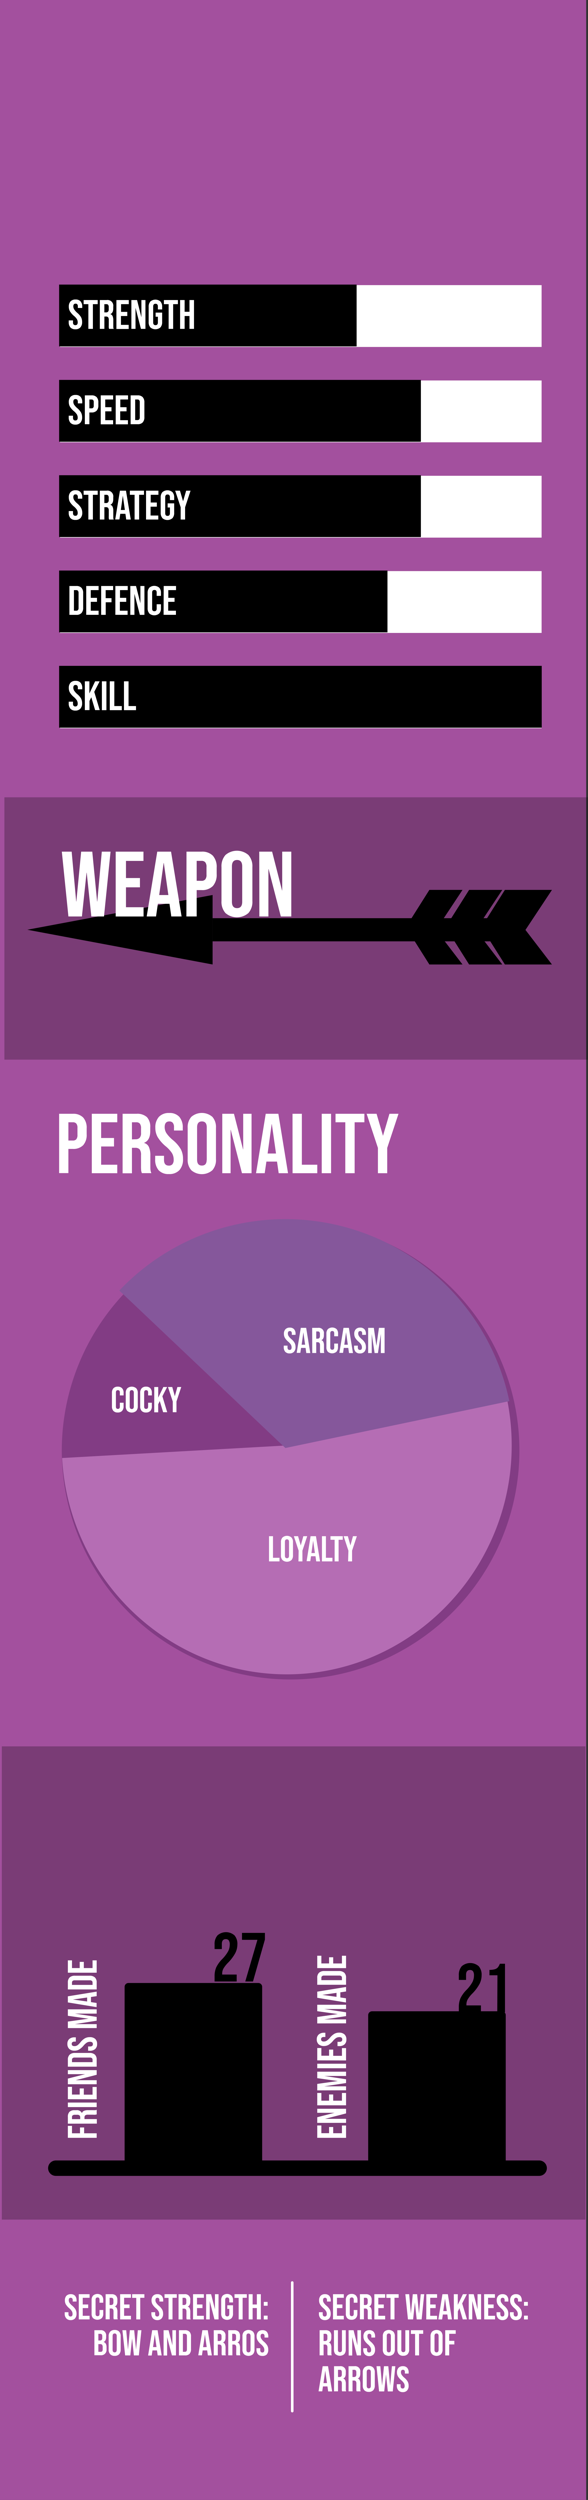 <svg xmlns="http://www.w3.org/2000/svg" viewBox="0 0 228.71 972"><rect x="0" y="0" width="228.71" height="972" fill="#333333" stroke="none"/><defs><style>.cls-1{fill:#a3509e;}.cls-2{opacity:0.25;}.cls-3{fill:#fff;}.cls-4{fill:#823c84;}.cls-5{fill:#b56db4;}.cls-6{fill:#85579b;}.cls-7,.cls-9{fill:none;}.cls-7,.cls-8{stroke:#000;stroke-linejoin:round;}.cls-7,.cls-8,.cls-9{stroke-linecap:round;}.cls-7{stroke-width:6px;}.cls-8{stroke-width:3px;}.cls-9{stroke:#fff;stroke-miterlimit:10;}</style></defs><title>hawkeye-info</title><g id="Layer_2" data-name="Layer 2"><g id="poster"><g id="bg"><rect id="_4" data-name="4" class="cls-1" width="228" height="972"/><rect id="shade1" class="cls-2" x="1.71" y="310" width="227" height="102"/><rect id="shade2" class="cls-2" x="0.71" y="679" width="227" height="184"/></g><g id="stats-hawkeye"><g id="stats"><rect class="cls-3" x="23.35" y="110.86" width="187.31" height="24.04"/><rect x="23" y="110.65" width="115.71" height="24.04"/><path class="cls-3" d="M27.38,127.3a3,3,0,0,1-.65-2.09v-.64h1.66v.77c0,.73.31,1.09.92,1.09a.88.88,0,0,0,.68-.26,1.32,1.32,0,0,0,.23-.86,2.41,2.41,0,0,0-.32-1.24,5.7,5.7,0,0,0-1.19-1.29A7.21,7.21,0,0,1,27.19,121a3.53,3.53,0,0,1-.43-1.76,2.94,2.94,0,0,1,.67-2.06,2.56,2.56,0,0,1,2-.73,2.44,2.44,0,0,1,1.91.73,3.09,3.09,0,0,1,.65,2.1v.46H30.28v-.58a1.3,1.3,0,0,0-.22-.84.84.84,0,0,0-.66-.26c-.59,0-.88.36-.88,1.07a2.1,2.1,0,0,0,.33,1.14A6.49,6.49,0,0,0,30,121.59a6.68,6.68,0,0,1,1.53,1.75,4,4,0,0,1,.41,1.84,3,3,0,0,1-.68,2.12,2.55,2.55,0,0,1-2,.73A2.48,2.48,0,0,1,27.38,127.3Z"/><path class="cls-3" d="M34.37,118.26H32.53v-1.6H38v1.6H36.13v9.61H34.37Z"/><path class="cls-3" d="M38.83,116.66h2.61a2.25,2.25,0,0,1,2.61,2.58v.69c0,1.16-.38,1.9-1.15,2.21v0a1.38,1.38,0,0,1,.9.78,3.92,3.92,0,0,1,.27,1.59v2q0,.48,0,.78a1.73,1.73,0,0,0,.16.58h-1.8a2.67,2.67,0,0,1-.12-.51,5.67,5.67,0,0,1,0-.86v-2.06a1.77,1.77,0,0,0-.24-1.07,1.08,1.08,0,0,0-.86-.3h-.61v4.8H38.83Zm2.4,4.8a1,1,0,0,0,.79-.27,1.25,1.25,0,0,0,.27-.91v-.87a1.39,1.39,0,0,0-.22-.88.81.81,0,0,0-.68-.27h-.8v3.2Z"/><path class="cls-3" d="M45.28,116.66h4.81v1.6h-3v3h2.42v1.61H47.05v3.44h3v1.6H45.28Z"/><path class="cls-3" d="M51.1,116.66h2.21L55,123.37h0v-6.71h1.57v11.21H54.82l-2.11-8.19h0v8.19H51.1Z"/><path class="cls-3" d="M58.49,127.3a3,3,0,0,1-.67-2.09v-5.89a3,3,0,0,1,.67-2.1,3,3,0,0,1,3.91,0,3,3,0,0,1,.67,2.1v1H61.41V119.2c0-.73-.31-1.1-.92-1.1s-.91.37-.91,1.1v6.14c0,.73.3,1.09.91,1.09s.92-.36.92-1.09v-2.19h-.88v-1.61h2.54v3.67a3,3,0,0,1-.67,2.09,3,3,0,0,1-3.91,0Z"/><path class="cls-3" d="M65.59,118.26H63.75v-1.6H69.2v1.6H67.35v9.61H65.59Z"/><path class="cls-3" d="M70.05,116.66h1.76v4.56H73.7v-4.56h1.76v11.21H73.7v-5H71.81v5H70.05Z"/><rect class="cls-3" x="23.35" y="147.93" width="187.31" height="24.04"/><rect x="23" y="147.71" width="140.71" height="24.04"/><path class="cls-3" d="M27.38,164.37a3.09,3.09,0,0,1-.65-2.1v-.64h1.66v.77c0,.73.31,1.09.92,1.09a.88.88,0,0,0,.68-.26,1.32,1.32,0,0,0,.23-.86,2.41,2.41,0,0,0-.32-1.24,5.7,5.7,0,0,0-1.19-1.29,7.21,7.21,0,0,1-1.52-1.74,3.52,3.52,0,0,1-.43-1.75,2.9,2.9,0,0,1,.67-2.06,2.52,2.52,0,0,1,2-.73,2.41,2.41,0,0,1,1.91.73,3,3,0,0,1,.65,2.09v.46H30.28v-.57a1.31,1.31,0,0,0-.22-.85.84.84,0,0,0-.66-.26c-.59,0-.88.36-.88,1.07a2.1,2.1,0,0,0,.33,1.14A6.49,6.49,0,0,0,30,158.65a6.68,6.68,0,0,1,1.53,1.75,4,4,0,0,1,.41,1.84,3,3,0,0,1-.68,2.12,2.56,2.56,0,0,1-2,.74A2.51,2.51,0,0,1,27.38,164.37Z"/><path class="cls-3" d="M33,153.72h2.6a2.56,2.56,0,0,1,2,.7,2.92,2.92,0,0,1,.66,2.07v1.11a2.91,2.91,0,0,1-.66,2.06,2.56,2.56,0,0,1-2,.71h-.83v4.57H33Zm2.6,5.05a.81.81,0,0,0,.65-.25,1.21,1.21,0,0,0,.21-.81v-1.33a1.24,1.24,0,0,0-.21-.82.84.84,0,0,0-.65-.24h-.83v3.45Z"/><path class="cls-3" d="M39.18,153.72H44v1.6H40.94v3h2.42v1.61H40.94v3.44H44v1.61H39.18Z"/><path class="cls-3" d="M45,153.72h4.8v1.6h-3v3h2.42v1.61H46.76v3.44h3v1.61H45Z"/><path class="cls-3" d="M50.81,153.72h2.7a2.57,2.57,0,0,1,2,.7,2.92,2.92,0,0,1,.65,2.07v5.67a2.92,2.92,0,0,1-.65,2.07,2.58,2.58,0,0,1-2,.71h-2.7Zm2.66,9.61a.87.87,0,0,0,.67-.25,1.26,1.26,0,0,0,.23-.84v-5.83a1.23,1.23,0,0,0-.23-.83.87.87,0,0,0-.67-.26h-.89v8Z"/><rect class="cls-3" x="23.35" y="184.99" width="187.31" height="24.04"/><rect x="23" y="184.77" width="140.71" height="24.04"/><path class="cls-3" d="M27.38,201.43a3.06,3.06,0,0,1-.65-2.09v-.64h1.66v.76c0,.73.31,1.09.92,1.09a.85.85,0,0,0,.68-.26,1.32,1.32,0,0,0,.23-.86,2.41,2.41,0,0,0-.32-1.24,5.7,5.7,0,0,0-1.19-1.29,7.21,7.21,0,0,1-1.52-1.74,3.52,3.52,0,0,1-.43-1.75,2.9,2.9,0,0,1,.67-2.06,2.52,2.52,0,0,1,2-.73,2.41,2.41,0,0,1,1.91.73,3,3,0,0,1,.65,2.09v.46H30.28v-.57a1.26,1.26,0,0,0-.22-.84.81.81,0,0,0-.66-.27c-.59,0-.88.36-.88,1.07a2.1,2.1,0,0,0,.33,1.14A6.49,6.49,0,0,0,30,195.71a6.84,6.84,0,0,1,1.53,1.75A4,4,0,0,1,32,199.3a3,3,0,0,1-.68,2.12,2.56,2.56,0,0,1-2,.74A2.51,2.51,0,0,1,27.38,201.43Z"/><path class="cls-3" d="M34.37,192.38H32.53v-1.6H38v1.6H36.13V202H34.37Z"/><path class="cls-3" d="M38.83,190.78h2.61a2.25,2.25,0,0,1,2.61,2.58v.69c0,1.16-.38,1.9-1.15,2.21v0a1.37,1.37,0,0,1,.9.79,3.84,3.84,0,0,1,.27,1.58v2c0,.33,0,.58,0,.78a1.86,1.86,0,0,0,.16.59h-1.8a2.76,2.76,0,0,1-.12-.52,5.59,5.59,0,0,1,0-.86v-2.05a1.81,1.81,0,0,0-.24-1.08,1.08,1.08,0,0,0-.86-.3h-.61V202H38.83Zm2.4,4.81a1,1,0,0,0,.79-.28,1.25,1.25,0,0,0,.27-.91v-.87a1.41,1.41,0,0,0-.22-.88.81.81,0,0,0-.68-.27h-.8v3.21Z"/><path class="cls-3" d="M46.65,190.78H49L50.86,202H49.1l-.32-2.23v0h-2l-.33,2.2H44.82Zm1.92,7.5-.79-5.55h0L47,198.28Z"/><path class="cls-3" d="M52.35,192.38H50.51v-1.6H56v1.6H54.12V202H52.35Z"/><path class="cls-3" d="M56.81,190.78h4.81v1.6h-3v3H61V197H58.57v3.44h3V202H56.81Z"/><path class="cls-3" d="M63.17,201.43a3,3,0,0,1-.67-2.09v-5.9a3,3,0,0,1,.67-2.09,3,3,0,0,1,3.91,0,3,3,0,0,1,.67,2.09v1H66.09v-1.07c0-.74-.31-1.11-.92-1.11s-.91.37-.91,1.11v6.13c0,.73.3,1.09.91,1.09s.92-.36.92-1.09v-2.19h-.88v-1.6h2.54v3.67a3,3,0,0,1-.67,2.09,3,3,0,0,1-3.91,0Z"/><path class="cls-3" d="M70.27,197.22l-2.13-6.44H70l1.21,4.12h0l1.2-4.12h1.71L72,197.22V202H70.27Z"/><rect class="cls-3" x="23.35" y="222.05" width="187.31" height="24.04"/><rect x="23" y="221.83" width="127.71" height="24.04"/><path class="cls-3" d="M27,227.84h2.69a2.58,2.58,0,0,1,2,.7,2.94,2.94,0,0,1,.66,2.07v5.68a2.91,2.91,0,0,1-.66,2.06,2.55,2.55,0,0,1-2,.71H27Zm2.66,9.62a.87.87,0,0,0,.67-.26,1.25,1.25,0,0,0,.23-.83v-5.84a1.25,1.25,0,0,0-.23-.83.87.87,0,0,0-.67-.26h-.9v8Z"/><path class="cls-3" d="M33.54,227.84h4.81v1.6H35.3v3h2.42V234H35.3v3.45h3.05v1.6H33.54Z"/><path class="cls-3" d="M39.35,227.84H44v1.6h-2.9v3.13h2.27v1.6H41.12v4.89H39.35Z"/><path class="cls-3" d="M44.87,227.84h4.81v1.6h-3v3h2.42V234H46.63v3.45h3v1.6H44.87Z"/><path class="cls-3" d="M50.69,227.84H52.9l1.71,6.71h0v-6.71h1.57v11.22H54.4l-2.11-8.19h0v8.19H50.69Z"/><path class="cls-3" d="M58.08,238.5a2.91,2.91,0,0,1-.66-2v-6a2.91,2.91,0,0,1,.66-2,2.95,2.95,0,0,1,3.86,0,2.87,2.87,0,0,1,.67,2v1.18H60.94v-1.3c0-.69-.29-1-.88-1s-.88.35-.88,1v6.27c0,.68.29,1,.88,1s.88-.35.88-1v-1.71h1.67v1.58a2.87,2.87,0,0,1-.67,2,2.95,2.95,0,0,1-3.86,0Z"/><path class="cls-3" d="M63.67,227.84h4.8v1.6h-3v3h2.42V234H65.43v3.45h3v1.6h-4.8Z"/><rect class="cls-3" x="23.35" y="259.11" width="187.31" height="24.04"/><rect x="23" y="258.89" width="187.71" height="24.04"/><path class="cls-3" d="M27.38,275.55a3.06,3.06,0,0,1-.65-2.09v-.64h1.66v.77c0,.72.31,1.09.92,1.09a.85.85,0,0,0,.68-.27,1.29,1.29,0,0,0,.23-.85,2.45,2.45,0,0,0-.32-1.25A6.16,6.16,0,0,0,28.71,271a7.21,7.21,0,0,1-1.52-1.74,3.49,3.49,0,0,1-.43-1.75,2.92,2.92,0,0,1,.67-2.06,2.52,2.52,0,0,1,2-.73,2.41,2.41,0,0,1,1.91.73,3.06,3.06,0,0,1,.65,2.09V268H30.28v-.58a1.26,1.26,0,0,0-.22-.84.81.81,0,0,0-.66-.27c-.59,0-.88.36-.88,1.08a2.15,2.15,0,0,0,.33,1.14A6.49,6.49,0,0,0,30,269.84a6.66,6.66,0,0,1,1.53,1.74,4,4,0,0,1,.41,1.85,3,3,0,0,1-.68,2.11,2.56,2.56,0,0,1-2,.74A2.48,2.48,0,0,1,27.38,275.55Z"/><path class="cls-3" d="M33,264.9h1.77v4.73L37,264.9h1.76L36.66,269l2.13,7.1H37l-1.49-5-.7,1.43v3.57H33Z"/><path class="cls-3" d="M39.63,264.9h1.76v11.22H39.63Z"/><path class="cls-3" d="M42.7,264.9h1.77v9.62h2.9v1.6H42.7Z"/><path class="cls-3" d="M48.22,264.9H50v9.62h2.9v1.6H48.22Z"/></g><g id="weapon"><polygon points="10.62 361.49 46.66 354.73 82.69 347.98 82.69 361.49 82.69 375 46.66 368.24 10.62 361.49"/><path class="cls-3" d="M24.05,331.13h3.82l1.76,19.37h.07l1.87-19.37h4.32l1.88,19.37h.07l1.76-19.37H43l-2.55,25.2H35.53l-1.8-17h-.07l-1.8,17H26.61Z"/><path class="cls-3" d="M45,331.13h10.8v3.6H49v6.66h5.43V345H49v7.74h6.84v3.6H45Z"/><path class="cls-3" d="M61.17,331.13h5.36l4.1,25.2h-4l-.72-5v.07h-4.5l-.72,4.93H57.06ZM65.49,348l-1.77-12.46h-.07L61.92,348Z"/><path class="cls-3" d="M72.54,331.13h5.83a5.78,5.78,0,0,1,4.43,1.58,6.62,6.62,0,0,1,1.48,4.65v2.48a6.62,6.62,0,0,1-1.48,4.65,5.78,5.78,0,0,1-4.43,1.58H76.5v10.26h-4Zm5.83,11.34a1.86,1.86,0,0,0,1.46-.54,2.7,2.7,0,0,0,.49-1.84v-3a2.7,2.7,0,0,0-.49-1.84,1.86,1.86,0,0,0-1.46-.54H76.5v7.74Z"/><path class="cls-3" d="M87.7,355a6.55,6.55,0,0,1-1.55-4.68V337.11a6.55,6.55,0,0,1,1.55-4.68,6.82,6.82,0,0,1,8.92,0,6.55,6.55,0,0,1,1.55,4.68v13.24A6.55,6.55,0,0,1,96.62,355a6.82,6.82,0,0,1-8.92,0Zm6.51-4.42V336.85c0-1.65-.68-2.48-2-2.48s-2,.83-2,2.48v13.76c0,1.65.68,2.48,2,2.48S94.21,352.26,94.21,350.61Z"/><path class="cls-3" d="M100.84,331.13h5l3.86,15.08h.07V331.13h3.53v25.2h-4.07l-4.75-18.4h-.08v18.4h-3.52Z"/><polygon points="214.69 346 196.39 346 187.24 360.5 196.39 375 214.69 375 204.38 361.56 214.69 346"/><polygon points="195.36 346 182.47 346 173.32 360.5 182.47 375 195.36 375 185.05 361.56 195.36 346"/><polygon points="179.9 346 167.01 346 157.86 360.5 167.01 375 179.9 375 169.59 361.56 179.9 346"/><rect x="82.69" y="357" width="117" height="9"/></g><g id="personality"><path class="cls-3" d="M23,433.05h5.35a5.3,5.3,0,0,1,4,1.45,6,6,0,0,1,1.36,4.26V441a6,6,0,0,1-1.36,4.26,5.3,5.3,0,0,1-4,1.45H26.6v9.4H23Zm5.35,10.4a1.69,1.69,0,0,0,1.33-.5,2.49,2.49,0,0,0,.45-1.68v-2.74a2.49,2.49,0,0,0-.45-1.68,1.69,1.69,0,0,0-1.33-.5H26.6v7.1Z"/><path class="cls-3" d="M35.71,433.05h9.9v3.3H39.34v6.11h5v3.3h-5v7.09h6.27v3.3h-9.9Z"/><path class="cls-3" d="M47.69,433.05h5.38a5.56,5.56,0,0,1,4.09,1.31,5.49,5.49,0,0,1,1.28,4v1.42q0,3.58-2.37,4.55v.07A2.81,2.81,0,0,1,57.93,446a8.06,8.06,0,0,1,.55,3.27v4.06c0,.66,0,1.19.06,1.6a4.29,4.29,0,0,0,.33,1.2H55.18a5.81,5.81,0,0,1-.27-1,17.53,17.53,0,0,1-.06-1.78v-4.23a3.61,3.61,0,0,0-.51-2.21,2.17,2.17,0,0,0-1.77-.63H51.32v9.9H47.69Zm5,9.9a2.15,2.15,0,0,0,1.63-.56,2.66,2.66,0,0,0,.54-1.88v-1.78a2.94,2.94,0,0,0-.44-1.82,1.7,1.7,0,0,0-1.4-.56H51.32V443Z"/><path class="cls-3" d="M61.71,455a6.21,6.21,0,0,1-1.35-4.3v-1.32h3.43v1.58c0,1.5.63,2.24,1.88,2.24a1.77,1.77,0,0,0,1.4-.54,2.64,2.64,0,0,0,.48-1.77,4.87,4.87,0,0,0-.66-2.55,12,12,0,0,0-2.44-2.66,14.36,14.36,0,0,1-3.13-3.58,7.25,7.25,0,0,1-.9-3.62,6.07,6.07,0,0,1,1.39-4.24,5.21,5.21,0,0,1,4-1.5,5,5,0,0,1,3.94,1.5,6.3,6.3,0,0,1,1.34,4.31v1H67.68V438.3a2.63,2.63,0,0,0-.46-1.73,1.69,1.69,0,0,0-1.35-.55c-1.21,0-1.82.74-1.82,2.21a4.4,4.4,0,0,0,.68,2.35,13.17,13.17,0,0,0,2.46,2.64,13.59,13.59,0,0,1,3.13,3.59,7.92,7.92,0,0,1,.86,3.8,6.2,6.2,0,0,1-1.4,4.35,5.25,5.25,0,0,1-4.08,1.52A5.09,5.09,0,0,1,61.71,455Z"/><path class="cls-3" d="M74.42,455A6,6,0,0,1,73,450.68V438.53a6,6,0,0,1,1.42-4.29,6.26,6.26,0,0,1,8.18,0A6,6,0,0,1,84,438.53v12.15A6,6,0,0,1,82.6,455a6.26,6.26,0,0,1-8.18,0Zm6-4V438.3c0-1.52-.63-2.28-1.88-2.28s-1.88.76-1.88,2.28v12.61c0,1.51.62,2.27,1.88,2.27S80.39,452.42,80.39,450.91Z"/><path class="cls-3" d="M86.46,433.05H91l3.54,13.83h.06V433.05h3.24v23.1H94.12l-4.36-16.86h-.07v16.86H86.46Z"/><path class="cls-3" d="M103.36,433.05h4.91l3.76,23.1H108.4l-.66-4.58v.06h-4.12l-.66,4.52H99.59Zm4,15.45-1.62-11.42h-.07l-1.58,11.42Z"/><path class="cls-3" d="M113.78,433.05h3.63v19.8h6v3.3h-9.61Z"/><path class="cls-3" d="M125.14,433.05h3.63v23.1h-3.63Z"/><path class="cls-3" d="M134.31,436.35h-3.8v-3.3h11.22v3.3h-3.79v19.8h-3.63Z"/><path class="cls-3" d="M147,446.32l-4.39-13.27h3.86l2.47,8.48H149l2.48-8.48H155l-4.39,13.27v9.83H147Z"/><circle class="cls-4" cx="113.03" cy="564" r="89"/><path class="cls-5" d="M111.53,562l-87.37,4.89C26.7,613.8,65.34,651,111.53,651c48,0,87.5-40.18,87.5-89a90.73,90.73,0,0,0-2.67-21.83Z"/><path class="cls-6" d="M111,563l87.11-18.23a89,89,0,0,0-151.7-43Z"/><path class="cls-3" d="M44.12,548.59a2.51,2.51,0,0,1-.58-1.78v-5.26a2.51,2.51,0,0,1,.58-1.78,2.19,2.19,0,0,1,1.69-.63,2.17,2.17,0,0,1,1.68.63,2.51,2.51,0,0,1,.58,1.78v1H46.62v-1.13c0-.61-.26-.91-.77-.91s-.77.3-.77.91v5.47c0,.6.26.9.77.9s.77-.3.77-.9v-1.5h1.45v1.39a2.51,2.51,0,0,1-.58,1.78,2.17,2.17,0,0,1-1.68.63A2.19,2.19,0,0,1,44.12,548.59Z"/><path class="cls-3" d="M49.52,548.57a2.52,2.52,0,0,1-.61-1.82V541.6a2.54,2.54,0,0,1,.61-1.82,2.67,2.67,0,0,1,3.47,0,2.58,2.58,0,0,1,.6,1.82v5.15a2.56,2.56,0,0,1-.6,1.82,2.64,2.64,0,0,1-3.47,0Zm2.53-1.72V541.5c0-.64-.27-1-.8-1s-.8.32-.8,1v5.35c0,.65.27,1,.8,1S52.05,547.5,52.05,546.85Z"/><path class="cls-3" d="M55.11,548.59a2.51,2.51,0,0,1-.58-1.78v-5.26a2.51,2.51,0,0,1,.58-1.78,2.19,2.19,0,0,1,1.69-.63,2.17,2.17,0,0,1,1.68.63,2.51,2.51,0,0,1,.58,1.78v1H57.61v-1.13c0-.61-.26-.91-.77-.91s-.77.3-.77.91v5.47c0,.6.26.9.77.9s.77-.3.77-.9v-1.5h1.45v1.39a2.51,2.51,0,0,1-.58,1.78,2.17,2.17,0,0,1-1.68.63A2.19,2.19,0,0,1,55.11,548.59Z"/><path class="cls-3" d="M60,539.28h1.54v4.13l2-4.13H65l-1.84,3.6,1.87,6.2H63.45l-1.31-4.37L61.53,546v3.12H60Z"/><path class="cls-3" d="M67.2,544.91l-1.86-5.63H67l1,3.6h0l1-3.6h1.5l-1.86,5.63v4.17H67.2Z"/><path class="cls-3" d="M110.94,525.58a2.64,2.64,0,0,1-.57-1.83v-.56h1.46v.68c0,.63.26,1,.79,1a.77.77,0,0,0,.6-.23,1.18,1.18,0,0,0,.2-.75,2.08,2.08,0,0,0-.28-1.09,4.92,4.92,0,0,0-1-1.12,6.1,6.1,0,0,1-1.33-1.52,3.06,3.06,0,0,1-.38-1.54,2.5,2.5,0,0,1,.59-1.79,2.18,2.18,0,0,1,1.7-.64,2.12,2.12,0,0,1,1.68.64,2.63,2.63,0,0,1,.56,1.82V519h-1.45v-.51a1.12,1.12,0,0,0-.2-.73.72.72,0,0,0-.57-.23c-.51,0-.77.31-.77.94a1.78,1.78,0,0,0,.29,1,5.23,5.23,0,0,0,1,1.12,5.75,5.75,0,0,1,1.33,1.53,3.39,3.39,0,0,1,.36,1.61,2.64,2.64,0,0,1-.59,1.84,2.25,2.25,0,0,1-1.73.65A2.17,2.17,0,0,1,110.94,525.58Z"/><path class="cls-3" d="M117,516.28h2.09l1.59,9.8h-1.54l-.28-2v0H117.1l-.28,1.92H115.4Zm1.68,6.55L118,518h0l-.67,4.84Z"/><path class="cls-3" d="M121.42,516.28h2.28a2,2,0,0,1,2.28,2.25v.6c0,1-.34,1.67-1,1.94v0a1.19,1.19,0,0,1,.79.69,3.37,3.37,0,0,1,.24,1.39v1.72a6.65,6.65,0,0,0,0,.68,1.94,1.94,0,0,0,.14.51h-1.57a2.93,2.93,0,0,1-.11-.45,7,7,0,0,1,0-.76v-1.79a1.56,1.56,0,0,0-.22-.94,1,1,0,0,0-.75-.26H123v4.2h-1.54Zm2.1,4.2a.9.9,0,0,0,.69-.24,1.14,1.14,0,0,0,.23-.8v-.75a1.21,1.21,0,0,0-.19-.77.69.69,0,0,0-.59-.24H123v2.8Z"/><path class="cls-3" d="M127.54,525.59a2.51,2.51,0,0,1-.58-1.78v-5.26a2.51,2.51,0,0,1,.58-1.78,2.58,2.58,0,0,1,3.38,0,2.56,2.56,0,0,1,.58,1.78v1H130v-1.13c0-.61-.26-.91-.77-.91s-.77.3-.77.91v5.47c0,.6.26.9.77.9s.77-.3.77-.9v-1.5h1.46v1.39a2.56,2.56,0,0,1-.58,1.78,2.58,2.58,0,0,1-3.38,0Z"/><path class="cls-3" d="M133.61,516.28h2.09l1.59,9.8h-1.54l-.28-2v0h-1.75l-.28,1.92H132Zm1.68,6.55L134.6,518h0l-.68,4.84Z"/><path class="cls-3" d="M138.3,525.58a2.64,2.64,0,0,1-.57-1.83v-.56h1.45v.68c0,.63.27,1,.8,1a.78.78,0,0,0,.6-.23,1.18,1.18,0,0,0,.2-.75,2.18,2.18,0,0,0-.28-1.09,5,5,0,0,0-1-1.12,6.31,6.31,0,0,1-1.33-1.52,3.17,3.17,0,0,1-.38-1.54,2.54,2.54,0,0,1,.59-1.79,2.19,2.19,0,0,1,1.71-.64,2.1,2.1,0,0,1,1.67.64,2.63,2.63,0,0,1,.57,1.82V519h-1.46v-.51a1.12,1.12,0,0,0-.19-.73.72.72,0,0,0-.58-.23c-.51,0-.77.31-.77.94a1.87,1.87,0,0,0,.29,1,5.51,5.51,0,0,0,1,1.12,5.57,5.57,0,0,1,1.33,1.53,3.27,3.27,0,0,1,.37,1.61,2.6,2.6,0,0,1-.6,1.84,2.22,2.22,0,0,1-1.73.65A2.14,2.14,0,0,1,138.3,525.58Z"/><path class="cls-3" d="M143.2,516.28h2.2l1,7h0l1-7h2.19v9.8h-1.45v-7.42h0L147,526.08h-1.29l-1.12-7.42h0v7.42H143.2Z"/><path class="cls-3" d="M104.64,597.28h1.54v8.4h2.53v1.4h-4.07Z"/><path class="cls-3" d="M109.89,606.57a2.52,2.52,0,0,1-.61-1.82V599.6a2.54,2.54,0,0,1,.61-1.82,2.67,2.67,0,0,1,3.47,0,2.58,2.58,0,0,1,.6,1.82v5.15a2.56,2.56,0,0,1-.6,1.82,2.64,2.64,0,0,1-3.47,0Zm2.53-1.72V599.5c0-.64-.27-1-.8-1s-.8.32-.8,1v5.35c0,.65.27,1,.8,1S112.42,605.5,112.42,604.85Z"/><path class="cls-3" d="M116.16,602.91l-1.86-5.63h1.63l1.06,3.6h0l1-3.6h1.5l-1.86,5.63v4.17h-1.54Z"/><path class="cls-3" d="M120.81,597.28h2.08l1.6,9.8H123l-.28-2v0h-1.75l-.28,1.92h-1.43Zm1.68,6.55L121.8,599h0l-.67,4.84Z"/><path class="cls-3" d="M125.23,597.28h1.54v8.4h2.53v1.4h-4.07Z"/><path class="cls-3" d="M130.16,598.68h-1.61v-1.4h4.76v1.4H131.7v8.4h-1.54Z"/><path class="cls-3" d="M135.52,602.91l-1.86-5.63h1.64l1,3.6h0l1-3.6h1.5l-1.86,5.63v4.17h-1.54Z"/></g><g id="frenemies_copy_2" data-name="frenemies copy 2"><line class="cls-7" x1="21.71" y1="843" x2="209.71" y2="843"/><rect class="cls-8" x="144.71" y="783.5" width="50.5" height="57.5"/><path class="cls-3" d="M26.4,831.2v-4.65H28v2.89h3.12v-2.27h1.6v2.27H37.6v1.76Z"/><path class="cls-3" d="M26.4,825.7v-2.61a2.67,2.67,0,0,1,.63-2,2.69,2.69,0,0,1,1.95-.63h.69a2.12,2.12,0,0,1,2.21,1.15h0a1.38,1.38,0,0,1,.78-.9,3.91,3.91,0,0,1,1.59-.26h2a5.57,5.57,0,0,0,.78,0,1.73,1.73,0,0,0,.58-.16v1.8a2.67,2.67,0,0,1-.51.12,5.67,5.67,0,0,1-.86,0h-2a1.77,1.77,0,0,0-1.07.24,1.08,1.08,0,0,0-.31.86v.61h4.8v1.76Zm4.8-2.4a1,1,0,0,0-.27-.79,1.25,1.25,0,0,0-.91-.27h-.86a1.37,1.37,0,0,0-.88.22.79.79,0,0,0-.28.68v.8h3.2Z"/><path class="cls-3" d="M26.4,819.25v-1.76H37.6v1.76Z"/><path class="cls-3" d="M26.4,816.18v-4.8H28v3h3V812h1.6v2.42H36v-3h1.6v4.8Z"/><path class="cls-3" d="M26.4,810.37v-2.21l6.71-1.71v0H26.4v-1.57H37.6v1.81l-8.17,2.11v0H37.6v1.57Z"/><path class="cls-3" d="M26.4,803.54v-2.69a2.58,2.58,0,0,1,.71-2,2.94,2.94,0,0,1,2.06-.65h5.67a3,3,0,0,1,2.06.65,2.57,2.57,0,0,1,.7,2v2.69Zm9.6-2.66a.85.85,0,0,0-.25-.66,1.21,1.21,0,0,0-.84-.23H29.09a1.19,1.19,0,0,0-.83.23.85.85,0,0,0-.26.66v.9h8Z"/><path class="cls-3" d="M37,796.69a3,3,0,0,1-2.08.66h-.64v-1.67h.76c.73,0,1.09-.3,1.09-.91a.88.88,0,0,0-.26-.68,1.32,1.32,0,0,0-.86-.23,2.41,2.41,0,0,0-1.24.32,6.08,6.08,0,0,0-1.28,1.18,6.79,6.79,0,0,1-1.74,1.52,3.53,3.53,0,0,1-1.75.44,2.92,2.92,0,0,1-2.06-.68,2.53,2.53,0,0,1-.73-1.95,2.44,2.44,0,0,1,.73-1.91,3.06,3.06,0,0,1,2.09-.65h.46v1.66H29a1.26,1.26,0,0,0-.84.23.81.81,0,0,0-.27.66c0,.58.36.87,1.07.87a2.09,2.09,0,0,0,1.14-.32A6.49,6.49,0,0,0,31.33,794a6.41,6.41,0,0,1,1.74-1.52,3.87,3.87,0,0,1,1.84-.42,3,3,0,0,1,2.12.68,2.55,2.55,0,0,1,.73,2A2.45,2.45,0,0,1,37,796.69Z"/><path class="cls-3" d="M26.4,788.53V786l8-1.12v0l-8-1.12v-2.51H37.6v1.66H29.12v0l8.48,1.28v1.47L29.12,787v0H37.6v1.53Z"/><path class="cls-3" d="M26.4,778.56v-2.38l11.2-1.82v1.76l-2.22.32h0v2l2.19.32v1.63Zm7.49-1.92-5.53.79v0l5.53.77Z"/><path class="cls-3" d="M26.4,773.51v-2.69a2.58,2.58,0,0,1,.71-2,2.94,2.94,0,0,1,2.06-.65h5.67a3,3,0,0,1,2.06.65,2.57,2.57,0,0,1,.7,2v2.69Zm9.6-2.66a.83.83,0,0,0-.25-.66,1.21,1.21,0,0,0-.84-.23H29.09a1.19,1.19,0,0,0-.83.23.84.84,0,0,0-.26.66v.9h8Z"/><path class="cls-3" d="M26.4,767v-4.8H28v3h3v-2.41h1.6v2.41H36v-3h1.6V767Z"/><path class="cls-3" d="M123.4,831.2v-4.8H125v3h3V827h1.6v2.41H133v-3h1.6v4.8Z"/><path class="cls-3" d="M123.4,825.39v-2.2l6.71-1.72v0H123.4v-1.56h11.2v1.8l-8.17,2.11v0h8.17v1.56Z"/><path class="cls-3" d="M123.4,818.56v-4.8H125v3h3v-2.41h1.6v2.41H133v-3h1.6v4.8Z"/><path class="cls-3" d="M123.4,812.76v-2.52l8-1.12v0l-8-1.12v-2.51h11.2v1.66h-8.48v0l8.48,1.28v1.47l-8.48,1.28v0h8.48v1.54Z"/><path class="cls-3" d="M123.4,804.15v-1.76h11.2v1.76Z"/><path class="cls-3" d="M123.4,801.08v-4.8H125v3h3V796.9h1.6v2.42H133v-3h1.6v4.8Z"/><path class="cls-3" d="M134,794.88a3,3,0,0,1-2.08.66h-.64v-1.66h.76c.73,0,1.09-.31,1.09-.92a.9.9,0,0,0-.26-.68,1.32,1.32,0,0,0-.86-.23,2.41,2.41,0,0,0-1.24.32,5.92,5.92,0,0,0-1.28,1.19,7.21,7.21,0,0,1-1.74,1.52,3.63,3.63,0,0,1-1.75.43,3,3,0,0,1-2.06-.67,2.56,2.56,0,0,1-.73-2A2.44,2.44,0,0,1,124,791a3.06,3.06,0,0,1,2.09-.65h.46V792H126a1.26,1.26,0,0,0-.84.22.81.81,0,0,0-.27.66c0,.59.36.88,1.07.88a2.1,2.1,0,0,0,1.14-.33,6.49,6.49,0,0,0,1.28-1.19,6.41,6.41,0,0,1,1.74-1.52,3.87,3.87,0,0,1,1.84-.42A3,3,0,0,1,134,791a2.57,2.57,0,0,1,.73,2A2.44,2.44,0,0,1,134,794.88Z"/><path class="cls-3" d="M123.4,786.72v-2.51l8-1.12v0l-8-1.12v-2.51h11.2v1.66h-8.48v0l8.48,1.28v1.48l-8.48,1.28v0h8.48v1.53Z"/><path class="cls-3" d="M123.4,776.76v-2.39l11.2-1.82v1.76l-2.22.32h0v2l2.19.32v1.63Zm7.49-1.92-5.53.78v0l5.53.77Z"/><path class="cls-3" d="M123.4,771.7V769a2.58,2.58,0,0,1,.71-2,2.94,2.94,0,0,1,2.06-.65h5.67a3,3,0,0,1,2.06.65,2.57,2.57,0,0,1,.7,2v2.69ZM133,769a.86.86,0,0,0-.25-.66,1.26,1.26,0,0,0-.84-.23h-5.82a1.25,1.25,0,0,0-.83.23.87.87,0,0,0-.26.66v.9h8Z"/><path class="cls-3" d="M123.4,765.21V760.4H125v3h3V761h1.6v2.41H133v-3h1.6v4.81Z"/><rect class="cls-8" x="49.97" y="772.5" width="50.5" height="70.5"/><path d="M178.47,780.37a8.46,8.46,0,0,1,.65-3.47,12.13,12.13,0,0,1,2.32-3.2,14.35,14.35,0,0,0,2.29-3,5.63,5.63,0,0,0,.63-2.59,2.74,2.74,0,0,0-.39-1.69,1.41,1.41,0,0,0-1.15-.47c-1,0-1.54.62-1.54,1.86v2h-2.81V768a5,5,0,0,1,1.14-3.52,5,5,0,0,1,6.59,0,5,5,0,0,1,1.13,3.52,7.45,7.45,0,0,1-.82,3.38,16.6,16.6,0,0,1-2.85,3.78,11.27,11.27,0,0,0-1.78,2.28,4,4,0,0,0-.46,1.88v.4h5.64v2.7h-8.59Z"/><path d="M193.49,768h-3.11v-2.1a7.49,7.49,0,0,0,2-.22,2.59,2.59,0,0,0,1.23-.71,4.73,4.73,0,0,0,.81-1.45h2v18.9h-3Z"/><path d="M83.47,768.37a8.46,8.46,0,0,1,.65-3.47,12.13,12.13,0,0,1,2.32-3.2,14.35,14.35,0,0,0,2.29-3,5.63,5.63,0,0,0,.63-2.59,2.74,2.74,0,0,0-.39-1.69,1.41,1.41,0,0,0-1.15-.47c-1,0-1.54.62-1.54,1.86v2H83.47V756a5,5,0,0,1,1.14-3.52,5,5,0,0,1,6.59,0A5,5,0,0,1,92.33,756a7.45,7.45,0,0,1-.82,3.38,16.6,16.6,0,0,1-2.85,3.78,11.27,11.27,0,0,0-1.78,2.28,4,4,0,0,0-.46,1.88v.4h5.64v2.7H83.47Z"/><path d="M100.13,754.22h-6v-2.7h8.91v2.59l-4.64,16.31h-3Z"/></g><g id="strength-weakness"><line class="cls-9" x1="113.67" y1="887.46" x2="113.67" y2="937.46"/><path class="cls-3" d="M25.74,901.35a2.67,2.67,0,0,1-.57-1.83V899h1.45v.67c0,.64.27,1,.8,1a.75.75,0,0,0,.6-.23,1.14,1.14,0,0,0,.2-.75,2,2,0,0,0-.28-1.08,5.24,5.24,0,0,0-1-1.13,6.54,6.54,0,0,1-1.33-1.52,3.09,3.09,0,0,1-.37-1.53,2.56,2.56,0,0,1,.58-1.8,2.25,2.25,0,0,1,1.71-.64,2.16,2.16,0,0,1,1.68.64,2.71,2.71,0,0,1,.56,1.83v.4H28.28v-.5a1.15,1.15,0,0,0-.2-.74.72.72,0,0,0-.57-.23c-.52,0-.77.32-.77.94a1.81,1.81,0,0,0,.28,1,5.1,5.1,0,0,0,1.05,1.12,6.11,6.11,0,0,1,1.33,1.53,3.44,3.44,0,0,1,.36,1.61,2.67,2.67,0,0,1-.59,1.85,2.25,2.25,0,0,1-1.73.64A2.18,2.18,0,0,1,25.74,901.35Z"/><path class="cls-3" d="M30.64,892h4.2v1.4H32.18V896H34.3v1.4H32.18v3h2.66v1.4h-4.2Z"/><path class="cls-3" d="M36.21,901.35a2.5,2.5,0,0,1-.58-1.77v-5.27a2.53,2.53,0,0,1,.58-1.78,2.57,2.57,0,0,1,3.37,0,2.53,2.53,0,0,1,.58,1.78v1H38.71v-1.14c0-.6-.26-.91-.77-.91s-.77.31-.77.91v5.48c0,.59.25.89.77.89s.77-.3.77-.89v-1.5h1.45v1.39a2.5,2.5,0,0,1-.58,1.77,2.57,2.57,0,0,1-3.37,0Z"/><path class="cls-3" d="M41.09,892h2.28a2.33,2.33,0,0,1,1.73.56,2.3,2.3,0,0,1,.55,1.7v.6c0,1-.34,1.66-1,1.93v0a1.17,1.17,0,0,1,.79.69,3.3,3.3,0,0,1,.23,1.38v1.72a6.13,6.13,0,0,0,0,.68,1.75,1.75,0,0,0,.14.51H44.26a2.68,2.68,0,0,1-.11-.45,6.11,6.11,0,0,1,0-.75v-1.79a1.57,1.57,0,0,0-.21-.94.93.93,0,0,0-.75-.27h-.53v4.2H41.09Zm2.1,4.2a1,1,0,0,0,.69-.23,1.16,1.16,0,0,0,.23-.8v-.76a1.23,1.23,0,0,0-.19-.77.69.69,0,0,0-.59-.24h-.7v2.8Z"/><path class="cls-3" d="M46.73,892h4.2v1.4H48.27V896h2.11v1.4H48.27v3h2.66v1.4h-4.2Z"/><path class="cls-3" d="M53,893.44H51.4V892h4.76v1.4H54.55v8.4H53Z"/><path class="cls-3" d="M59.45,901.35a2.67,2.67,0,0,1-.57-1.83V899h1.46v.67c0,.64.26,1,.79,1a.74.74,0,0,0,.6-.23,1.09,1.09,0,0,0,.2-.75,2,2,0,0,0-.28-1.08,5.14,5.14,0,0,0-1-1.13,6.1,6.1,0,0,1-1.33-1.52,3,3,0,0,1-.38-1.53,2.57,2.57,0,0,1,.59-1.8,2.22,2.22,0,0,1,1.7-.64,2.16,2.16,0,0,1,1.68.64,2.66,2.66,0,0,1,.57,1.83v.4H62v-.5a1.15,1.15,0,0,0-.2-.74.72.72,0,0,0-.57-.23c-.52,0-.77.32-.77.94a1.74,1.74,0,0,0,.29,1,5.26,5.26,0,0,0,1,1.12,5.91,5.91,0,0,1,1.33,1.53,3.44,3.44,0,0,1,.36,1.61,2.67,2.67,0,0,1-.59,1.85,2.25,2.25,0,0,1-1.73.64A2.2,2.2,0,0,1,59.45,901.35Z"/><path class="cls-3" d="M65.56,893.44H64V892h4.76v1.4H67.1v8.4H65.56Z"/><path class="cls-3" d="M69.45,892h2.28A2,2,0,0,1,74,894.3v.6c0,1-.34,1.66-1,1.93v0a1.21,1.21,0,0,1,.79.69,3.47,3.47,0,0,1,.23,1.38v1.72a6.13,6.13,0,0,0,0,.68,1.49,1.49,0,0,0,.14.51H72.63a1.56,1.56,0,0,1-.11-.45,6.11,6.11,0,0,1,0-.75v-1.79a1.49,1.49,0,0,0-.22-.94.9.9,0,0,0-.75-.27H71v4.2H69.45Zm2.1,4.2a.94.94,0,0,0,.69-.23,1.11,1.11,0,0,0,.23-.8v-.76a1.3,1.3,0,0,0-.18-.77.73.73,0,0,0-.6-.24H71v2.8Z"/><path class="cls-3" d="M75.09,892h4.2v1.4H76.63V896h2.12v1.4H76.63v3h2.66v1.4h-4.2Z"/><path class="cls-3" d="M80.18,892h1.93l1.5,5.87h0V892H85v9.8H83.42l-1.85-7.15h0v7.15H80.18Z"/><path class="cls-3" d="M86.63,901.35a2.63,2.63,0,0,1-.59-1.83v-5.15a2.61,2.61,0,0,1,.59-1.83,2.59,2.59,0,0,1,3.41,0,2.57,2.57,0,0,1,.59,1.83v.84H89.18v-.94c0-.64-.27-1-.8-1s-.8.33-.8,1v5.36c0,.64.27,1,.8,1s.8-.31.8-1v-1.92h-.77v-1.4h2.22v3.21a2.58,2.58,0,0,1-.59,1.83,2.62,2.62,0,0,1-3.41,0Z"/><path class="cls-3" d="M92.83,893.44H91.22V892H96v1.4H94.37v8.4H92.83Z"/><path class="cls-3" d="M96.72,892h1.54v4h1.65v-4h1.54v9.8H99.91v-4.41H98.26v4.41H96.72Z"/><path class="cls-3" d="M102.6,895h1.49v1.49H102.6Zm0,5.34h1.49v1.48H102.6Z"/><path class="cls-3" d="M36.72,906H39a2,2,0,0,1,2.28,2.26v.39a2.75,2.75,0,0,1-.24,1.23,1.41,1.41,0,0,1-.75.69v0c.77.26,1.15.94,1.15,2v.84a2.09,2.09,0,0,1-2.34,2.32H36.72Zm2.14,4a.94.94,0,0,0,.69-.23,1.11,1.11,0,0,0,.23-.8v-.55a1.3,1.3,0,0,0-.18-.77.73.73,0,0,0-.6-.24h-.74V910Zm.28,4.41a.78.78,0,0,0,.6-.21,1.14,1.14,0,0,0,.2-.75v-.86a1.45,1.45,0,0,0-.23-.93,1,1,0,0,0-.76-.26h-.69v3Z"/><path class="cls-3" d="M42.87,915.34a2.54,2.54,0,0,1-.61-1.82v-5.15a2.52,2.52,0,0,1,.61-1.82,2.24,2.24,0,0,1,1.73-.65,2.26,2.26,0,0,1,1.74.65,2.56,2.56,0,0,1,.6,1.82v5.15a2.58,2.58,0,0,1-.6,1.82,2.26,2.26,0,0,1-1.74.64A2.23,2.23,0,0,1,42.87,915.34Zm2.53-1.72v-5.35c0-.64-.27-1-.8-1s-.8.33-.8,1v5.35c0,.64.27,1,.8,1S45.4,914.26,45.4,913.62Z"/><path class="cls-3" d="M47.61,906h1.48l.69,7.54h0l.73-7.54h1.68l.73,7.54h0l.69-7.54H55l-1,9.8H52.08l-.7-6.61h0l-.7,6.61h-2Z"/><path class="cls-3" d="M59.2,906h2.09l1.59,9.8H61.34l-.28-1.94v0H59.31L59,915.84H57.61Zm1.68,6.56-.68-4.85h0l-.67,4.85Z"/><path class="cls-3" d="M63.63,906h1.93l1.5,5.87h0V906h1.38v9.8H66.87L65,908.69h0v7.15H63.63Z"/><path class="cls-3" d="M69.6,906H72a2.26,2.26,0,0,1,1.72.62,2.57,2.57,0,0,1,.57,1.81v4.95a2.59,2.59,0,0,1-.57,1.81,2.26,2.26,0,0,1-1.72.61H69.6Zm2.33,8.4a.75.75,0,0,0,.58-.22,1.1,1.1,0,0,0,.2-.73v-5.1a1.09,1.09,0,0,0-.2-.72.75.75,0,0,0-.58-.23h-.79v7Z"/><path class="cls-3" d="M78.72,906H80.8l1.6,9.8H80.86l-.28-1.94v0H78.83l-.28,1.91H77.12Zm1.68,6.56-.69-4.85h0L79,912.6Z"/><path class="cls-3" d="M83.14,906h2.28a2,2,0,0,1,2.29,2.26v.6c0,1-.34,1.66-1,1.93v0a1.21,1.21,0,0,1,.79.69,3.47,3.47,0,0,1,.23,1.38v1.72a6.13,6.13,0,0,0,0,.68,1.49,1.49,0,0,0,.14.51H86.32a2,2,0,0,1-.11-.45,6.11,6.11,0,0,1,0-.75v-1.79a1.49,1.49,0,0,0-.22-.94.9.9,0,0,0-.75-.27h-.53v4.2H83.14Zm2.1,4.2a1,1,0,0,0,.7-.23,1.16,1.16,0,0,0,.23-.8v-.76a1.3,1.3,0,0,0-.19-.77.73.73,0,0,0-.6-.24h-.7v2.8Z"/><path class="cls-3" d="M88.78,906h2.29a2.33,2.33,0,0,1,1.73.56,2.3,2.3,0,0,1,.55,1.7v.6c0,1-.34,1.66-1,1.93v0a1.19,1.19,0,0,1,.79.69,3.47,3.47,0,0,1,.23,1.38v1.72a6.13,6.13,0,0,0,0,.68,1.49,1.49,0,0,0,.14.51H92a2.68,2.68,0,0,1-.11-.45,6.11,6.11,0,0,1,0-.75v-1.79a1.57,1.57,0,0,0-.21-.94.93.93,0,0,0-.75-.27h-.54v4.2H88.78Zm2.1,4.2a1,1,0,0,0,.7-.23,1.16,1.16,0,0,0,.23-.8v-.76a1.3,1.3,0,0,0-.19-.77.73.73,0,0,0-.6-.24h-.7v2.8Z"/><path class="cls-3" d="M94.92,915.34a2.54,2.54,0,0,1-.61-1.82v-5.15a2.52,2.52,0,0,1,.61-1.82,2.64,2.64,0,0,1,3.47,0,2.56,2.56,0,0,1,.6,1.82v5.15a2.58,2.58,0,0,1-.6,1.82,2.67,2.67,0,0,1-3.47,0Zm2.53-1.72v-5.35c0-.64-.27-1-.8-1s-.8.33-.8,1v5.35c0,.64.27,1,.8,1S97.45,914.26,97.45,913.62Z"/><path class="cls-3" d="M100.33,915.35a2.67,2.67,0,0,1-.57-1.83V913h1.46v.67c0,.64.26,1,.79,1a.74.74,0,0,0,.6-.23,1.14,1.14,0,0,0,.2-.75,2,2,0,0,0-.28-1.08,5.14,5.14,0,0,0-1-1.13,6.1,6.1,0,0,1-1.33-1.52,3,3,0,0,1-.38-1.53,2.52,2.52,0,0,1,.59-1.8,2.22,2.22,0,0,1,1.7-.64,2.16,2.16,0,0,1,1.68.64,2.71,2.71,0,0,1,.56,1.83v.4h-1.45v-.5a1.15,1.15,0,0,0-.2-.74.72.72,0,0,0-.57-.23c-.52,0-.77.32-.77.94a1.74,1.74,0,0,0,.29,1,5,5,0,0,0,1,1.12,6.11,6.11,0,0,1,1.33,1.53,3.44,3.44,0,0,1,.36,1.61,2.67,2.67,0,0,1-.59,1.85A2.25,2.25,0,0,1,102,916,2.2,2.2,0,0,1,100.33,915.35Z"/><path class="cls-3" d="M124.62,901.35a2.67,2.67,0,0,1-.57-1.83V899h1.46v.67c0,.64.26,1,.79,1a.74.74,0,0,0,.6-.23,1.14,1.14,0,0,0,.2-.75,2,2,0,0,0-.28-1.08,5.14,5.14,0,0,0-1-1.13,6.1,6.1,0,0,1-1.33-1.52,3,3,0,0,1-.38-1.53,2.57,2.57,0,0,1,.59-1.8,2.22,2.22,0,0,1,1.7-.64,2.16,2.16,0,0,1,1.68.64,2.66,2.66,0,0,1,.57,1.83v.4h-1.46v-.5a1.15,1.15,0,0,0-.2-.74.72.72,0,0,0-.57-.23c-.51,0-.77.32-.77.94a1.74,1.74,0,0,0,.29,1,5.26,5.26,0,0,0,1,1.12,5.91,5.91,0,0,1,1.33,1.53,3.44,3.44,0,0,1,.36,1.61,2.62,2.62,0,0,1-.59,1.85,2.25,2.25,0,0,1-1.73.64A2.2,2.2,0,0,1,124.62,901.35Z"/><path class="cls-3" d="M129.53,892h4.19v1.4h-2.66V896h2.12v1.4h-2.12v3h2.66v1.4h-4.19Z"/><path class="cls-3" d="M135.09,901.35a2.5,2.5,0,0,1-.58-1.77v-5.27a2.53,2.53,0,0,1,.58-1.78,2.19,2.19,0,0,1,1.69-.63,2.17,2.17,0,0,1,1.68.63,2.53,2.53,0,0,1,.58,1.78v1h-1.45v-1.14c0-.6-.26-.91-.77-.91s-.77.31-.77.91v5.48c0,.59.26.89.77.89s.77-.3.77-.89v-1.5H139v1.39a2.5,2.5,0,0,1-.58,1.77,2.17,2.17,0,0,1-1.68.63A2.19,2.19,0,0,1,135.09,901.35Z"/><path class="cls-3" d="M140,892h2.28a2.38,2.38,0,0,1,1.74.56,2.34,2.34,0,0,1,.54,1.7v.6c0,1-.33,1.66-1,1.93v0a1.21,1.21,0,0,1,.79.69,3.47,3.47,0,0,1,.23,1.38v1.72c0,.28,0,.51,0,.68a1.75,1.75,0,0,0,.14.51h-1.56a2,2,0,0,1-.12-.45c0-.13,0-.39,0-.75v-1.79a1.56,1.56,0,0,0-.22-.94.91.91,0,0,0-.75-.27h-.53v4.2H140Zm2.1,4.2a.94.94,0,0,0,.69-.23,1.11,1.11,0,0,0,.23-.8v-.76a1.23,1.23,0,0,0-.19-.77.69.69,0,0,0-.59-.24h-.7v2.8Z"/><path class="cls-3" d="M145.61,892h4.2v1.4h-2.66V896h2.12v1.4h-2.12v3h2.66v1.4h-4.2Z"/><path class="cls-3" d="M151.9,893.44h-1.61V892h4.76v1.4h-1.61v8.4H151.9Z"/><path class="cls-3" d="M157.66,892h1.49l.68,7.54h0l.73-7.54h1.68l.73,7.54h0l.68-7.54H165l-1,9.8h-1.92l-.7-6.61h0l-.7,6.61h-2Z"/><path class="cls-3" d="M165.83,892H170v1.4h-2.66V896h2.11v1.4h-2.11v3H170v1.4h-4.2Z"/><path class="cls-3" d="M172.1,892h2.09l1.59,9.8h-1.54L174,899.9v0h-1.75l-.28,1.91H170.5Zm1.68,6.56-.69-4.85h0l-.67,4.85Z"/><path class="cls-3" d="M176.52,892h1.54v4.13l2-4.13h1.54l-1.83,3.6,1.86,6.2H180l-1.3-4.37-.62,1.25v3.12h-1.54Z"/><path class="cls-3" d="M182.32,892h1.93l1.5,5.87h0V892h1.37v9.8h-1.58l-1.85-7.15h0v7.15h-1.37Z"/><path class="cls-3" d="M188.3,892h4.2v1.4h-2.66V896H192v1.4h-2.11v3h2.66v1.4h-4.2Z"/><path class="cls-3" d="M193.71,901.35a2.67,2.67,0,0,1-.57-1.83V899h1.46v.67c0,.64.26,1,.79,1a.74.74,0,0,0,.6-.23,1.14,1.14,0,0,0,.2-.75,2,2,0,0,0-.28-1.08,5.14,5.14,0,0,0-1-1.13,6.1,6.1,0,0,1-1.33-1.52,3,3,0,0,1-.38-1.53,2.57,2.57,0,0,1,.59-1.8,2.22,2.22,0,0,1,1.7-.64,2.16,2.16,0,0,1,1.68.64,2.66,2.66,0,0,1,.56,1.83v.4h-1.45v-.5a1.15,1.15,0,0,0-.2-.74.72.72,0,0,0-.57-.23c-.52,0-.77.32-.77.94a1.74,1.74,0,0,0,.29,1,5,5,0,0,0,1,1.12,6.11,6.11,0,0,1,1.33,1.53,3.44,3.44,0,0,1,.36,1.61,2.67,2.67,0,0,1-.59,1.85,2.25,2.25,0,0,1-1.73.64A2.2,2.2,0,0,1,193.71,901.35Z"/><path class="cls-3" d="M198.92,901.35a2.67,2.67,0,0,1-.57-1.83V899h1.45v.67c0,.64.27,1,.8,1a.75.75,0,0,0,.6-.23,1.14,1.14,0,0,0,.2-.75,2,2,0,0,0-.28-1.08,5.24,5.24,0,0,0-1-1.13,6.54,6.54,0,0,1-1.33-1.52,3.09,3.09,0,0,1-.37-1.53,2.56,2.56,0,0,1,.58-1.8,2.25,2.25,0,0,1,1.71-.64,2.16,2.16,0,0,1,1.68.64,2.71,2.71,0,0,1,.56,1.83v.4h-1.45v-.5a1.15,1.15,0,0,0-.2-.74.72.72,0,0,0-.57-.23c-.52,0-.77.32-.77.94a1.81,1.81,0,0,0,.28,1,5.1,5.1,0,0,0,1.05,1.12,6.11,6.11,0,0,1,1.33,1.53,3.44,3.44,0,0,1,.36,1.61,2.67,2.67,0,0,1-.59,1.85,2.25,2.25,0,0,1-1.73.64A2.18,2.18,0,0,1,198.92,901.35Z"/><path class="cls-3" d="M203.82,895h1.49v1.49h-1.49Zm0,5.34h1.49v1.48h-1.49Z"/><path class="cls-3" d="M124.32,906h2.28a2.33,2.33,0,0,1,1.73.56,2.3,2.3,0,0,1,.55,1.7v.6c0,1-.34,1.66-1,1.93v0a1.17,1.17,0,0,1,.79.69,3.3,3.3,0,0,1,.23,1.38v1.72a6.13,6.13,0,0,0,0,.68,1.75,1.75,0,0,0,.14.51h-1.57a2.68,2.68,0,0,1-.11-.45,6.81,6.81,0,0,1,0-.75v-1.79a1.56,1.56,0,0,0-.22-.94.93.93,0,0,0-.75-.27h-.53v4.2h-1.54Zm2.1,4.2a1,1,0,0,0,.69-.23,1.16,1.16,0,0,0,.23-.8v-.76a1.23,1.23,0,0,0-.19-.77.69.69,0,0,0-.59-.24h-.7v2.8Z"/><path class="cls-3" d="M130.49,915.35a2.63,2.63,0,0,1-.59-1.83V906h1.54v7.59a1,1,0,0,0,.21.73.72.72,0,0,0,.58.22.75.75,0,0,0,.58-.22,1.1,1.1,0,0,0,.2-.73V906h1.48v7.48a2.63,2.63,0,0,1-.58,1.83,2.64,2.64,0,0,1-3.42,0Z"/><path class="cls-3" d="M135.59,906h1.93l1.5,5.87h0V906h1.38v9.8h-1.59L137,908.69h0v7.15h-1.37Z"/><path class="cls-3" d="M141.87,915.35a2.67,2.67,0,0,1-.57-1.83V913h1.46v.67c0,.64.26,1,.79,1a.75.75,0,0,0,.6-.23,1.14,1.14,0,0,0,.2-.75,2,2,0,0,0-.28-1.08,5.24,5.24,0,0,0-1-1.13,6.54,6.54,0,0,1-1.33-1.52,3.09,3.09,0,0,1-.37-1.53,2.56,2.56,0,0,1,.58-1.8,2.25,2.25,0,0,1,1.71-.64,2.16,2.16,0,0,1,1.68.64,2.71,2.71,0,0,1,.56,1.83v.4h-1.45v-.5a1.15,1.15,0,0,0-.2-.74.72.72,0,0,0-.57-.23c-.52,0-.77.32-.77.94a1.81,1.81,0,0,0,.28,1,5.36,5.36,0,0,0,1,1.12,6.11,6.11,0,0,1,1.33,1.53,3.44,3.44,0,0,1,.36,1.61,2.67,2.67,0,0,1-.59,1.85,2.25,2.25,0,0,1-1.73.64A2.2,2.2,0,0,1,141.87,915.35Z"/><path class="cls-3" d="M149.5,915.34a2.58,2.58,0,0,1-.6-1.82v-5.15a2.56,2.56,0,0,1,.6-1.82,2.64,2.64,0,0,1,3.47,0,2.52,2.52,0,0,1,.61,1.82v5.15a2.54,2.54,0,0,1-.61,1.82,2.67,2.67,0,0,1-3.47,0Zm2.54-1.72v-5.35c0-.64-.27-1-.8-1s-.8.33-.8,1v5.35c0,.64.27,1,.8,1S152,914.26,152,913.62Z"/><path class="cls-3" d="M155.14,915.35a2.63,2.63,0,0,1-.58-1.83V906h1.54v7.59a1,1,0,0,0,.2.73.75.75,0,0,0,.58.22.73.73,0,0,0,.58-.22,1,1,0,0,0,.2-.73V906h1.49v7.48a2.63,2.63,0,0,1-.59,1.83,2.22,2.22,0,0,1-1.71.63A2.25,2.25,0,0,1,155.14,915.35Z"/><path class="cls-3" d="M161.45,907.44h-1.62V906h4.77v1.4H163v8.4h-1.53Z"/><path class="cls-3" d="M168.07,915.34a2.58,2.58,0,0,1-.61-1.82v-5.15a2.56,2.56,0,0,1,.61-1.82,2.64,2.64,0,0,1,3.47,0,2.56,2.56,0,0,1,.6,1.82v5.15a2.58,2.58,0,0,1-.6,1.82,2.67,2.67,0,0,1-3.47,0Zm2.53-1.72v-5.35c0-.64-.27-1-.8-1s-.8.33-.8,1v5.35c0,.64.27,1,.8,1S170.6,914.26,170.6,913.62Z"/><path class="cls-3" d="M173.18,906h4.07v1.4h-2.53v2.73h2v1.4h-2v4.27h-1.54Z"/><path class="cls-3" d="M125.51,920h2.08l1.6,9.8h-1.54l-.28-1.94v0h-1.75l-.28,1.91h-1.43Zm1.68,6.56-.69-4.85h0l-.67,4.85Z"/><path class="cls-3" d="M129.93,920h2.28a2,2,0,0,1,2.28,2.26v.6c0,1-.33,1.66-1,1.93v0a1.21,1.21,0,0,1,.79.69,3.47,3.47,0,0,1,.23,1.38v1.72a6.13,6.13,0,0,0,0,.68,1.49,1.49,0,0,0,.14.51h-1.57a2,2,0,0,1-.11-.45,6.11,6.11,0,0,1,0-.75v-1.79a1.49,1.49,0,0,0-.22-.94.9.9,0,0,0-.75-.27h-.53v4.2h-1.54Zm2.1,4.2a.94.94,0,0,0,.69-.23,1.11,1.11,0,0,0,.23-.8v-.76a1.3,1.3,0,0,0-.18-.77.73.73,0,0,0-.6-.24h-.7v2.8Z"/><path class="cls-3" d="M135.57,920h2.29a2,2,0,0,1,2.28,2.26v.6c0,1-.34,1.66-1,1.93v0a1.19,1.19,0,0,1,.79.69,3.47,3.47,0,0,1,.23,1.38v1.72a6.13,6.13,0,0,0,0,.68,1.49,1.49,0,0,0,.14.51h-1.57a2.68,2.68,0,0,1-.11-.45,6.11,6.11,0,0,1,0-.75v-1.79a1.49,1.49,0,0,0-.22-.94.9.9,0,0,0-.75-.27h-.53v4.2h-1.54Zm2.1,4.2a1,1,0,0,0,.7-.23,1.16,1.16,0,0,0,.23-.8v-.76a1.3,1.3,0,0,0-.19-.77.73.73,0,0,0-.6-.24h-.7v2.8Z"/><path class="cls-3" d="M141.7,929.34a2.58,2.58,0,0,1-.6-1.82v-5.15a2.56,2.56,0,0,1,.6-1.82,2.29,2.29,0,0,1,1.74-.65,2.26,2.26,0,0,1,1.74.65,2.56,2.56,0,0,1,.6,1.82v5.15a2.58,2.58,0,0,1-.6,1.82,2.26,2.26,0,0,1-1.74.64A2.29,2.29,0,0,1,141.7,929.34Zm2.54-1.72v-5.35c0-.64-.27-1-.8-1s-.8.33-.8,1v5.35c0,.64.27,1,.8,1S144.24,928.26,144.24,927.62Z"/><path class="cls-3" d="M146.45,920h1.49l.68,7.54h0l.73-7.54h1.68l.72,7.54h0l.69-7.54h1.33l-1,9.8h-1.92l-.7-6.61h0l-.7,6.61h-2Z"/><path class="cls-3" d="M154.92,929.35a2.67,2.67,0,0,1-.57-1.83V927h1.45v.67c0,.64.27,1,.8,1a.75.75,0,0,0,.6-.23,1.14,1.14,0,0,0,.2-.75,2,2,0,0,0-.28-1.08,5.24,5.24,0,0,0-1-1.13,6.31,6.31,0,0,1-1.33-1.52,3.1,3.1,0,0,1-.38-1.53,2.57,2.57,0,0,1,.59-1.8,2.24,2.24,0,0,1,1.71-.64,2.12,2.12,0,0,1,1.67.64,2.66,2.66,0,0,1,.57,1.83v.4h-1.46v-.5a1.15,1.15,0,0,0-.19-.74.72.72,0,0,0-.57-.23c-.52,0-.78.32-.78.94a1.82,1.82,0,0,0,.29,1,5.26,5.26,0,0,0,1,1.12,5.72,5.72,0,0,1,1.33,1.53,3.33,3.33,0,0,1,.37,1.61,2.62,2.62,0,0,1-.6,1.85,2.21,2.21,0,0,1-1.72.64A2.18,2.18,0,0,1,154.92,929.35Z"/></g></g></g></g></svg>